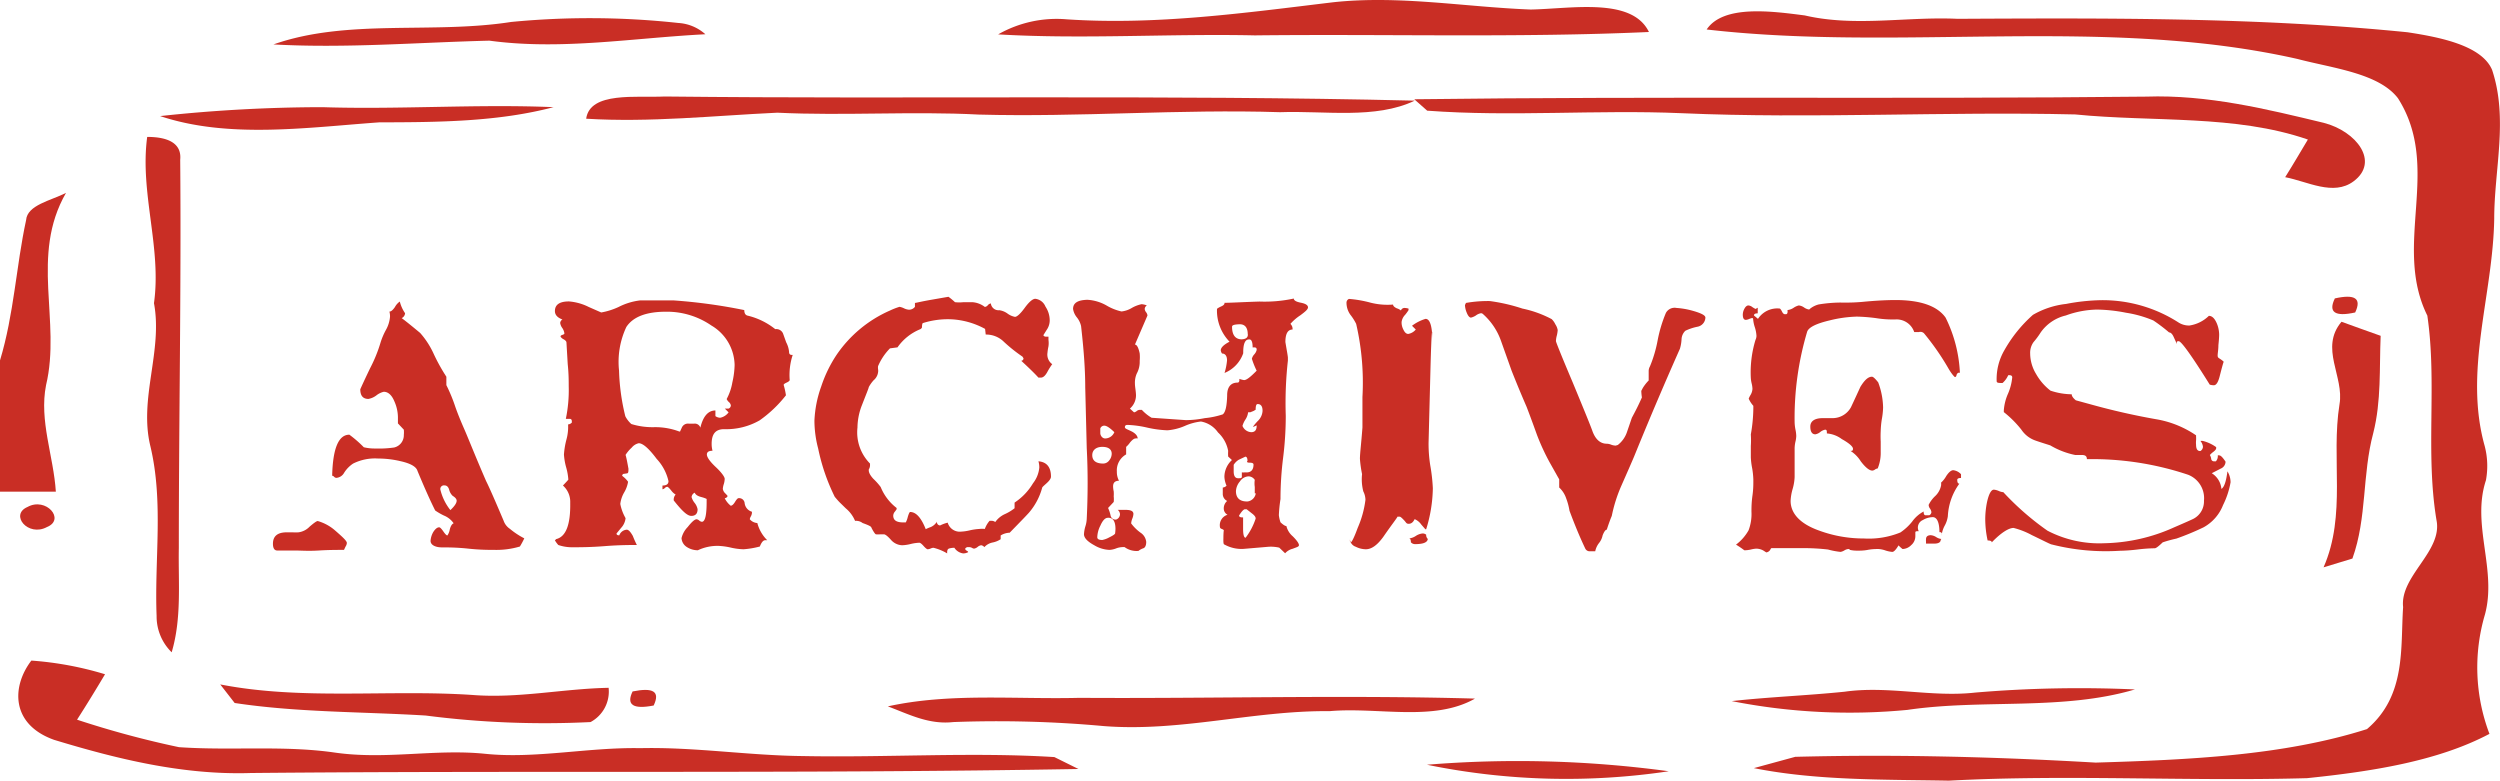 <svg id="图层_1" data-name="图层 1" xmlns="http://www.w3.org/2000/svg" viewBox="0 0 199.22 62.21"><defs><style>.cls-1{fill:#c92e25;}.cls-2{isolation:isolate;}</style></defs><title>archives-stamp</title><g id="Layer_1" data-name="Layer 1"><path class="cls-1" d="M85,1.52C92.15,2,99.24,1,106.24.16c5.27-.57,10.5.38,15.74.58,3.25-.06,8.07-1,9.42,1.79C121,3,110.48,2.68,100,2.8c-6.82-.15-13.66.32-20.46-.08A9.4,9.4,0,0,1,85,1.52Z" transform="translate(0 0.02)"/><path class="cls-1" d="M40.73,1.73a65.16,65.16,0,0,1,13.32.08,3.55,3.55,0,0,1,2.16.9C50.46,3,44.73,4,39,3.22c-5.72.14-11.46.62-17.21.3C27.67,1.45,34.46,2.71,40.73,1.73Z" transform="translate(0 0.02)"/><path class="cls-1" d="M136,2.33c1.34-2,5.25-1.45,7.82-1.12,4,.93,8.1.08,12.17.27,12-.06,24-.12,35.85,1.07,2.63.4,5.93,1.06,6.75,3,1.3,3.91.17,7.91.17,11.86-.1,6.11-2.44,12.11-.76,18.11a6.29,6.29,0,0,1,.1,2.73c-1.17,3.55.89,7.12-.08,10.7a14.9,14.9,0,0,0,.36,9.51c-4.14,2.19-9.41,3-14.53,3.53-9.51.27-19.06-.31-28.56.2-5.2-.1-10.51,0-15.53-1l3.3-.9c8-.21,16,0,23.94.46,7.29-.22,14.93-.54,21.62-2.67,3.14-2.66,2.66-6.48,2.88-9.72-.27-2.49,3.16-4.44,2.66-6.93-.9-5.41.06-10.9-.73-16.3-2.79-5.64,1.19-11.77-2.34-17.32-1.53-2-5.19-2.39-8-3.13C167.8,1.22,151.56,4.12,136,2.33Z" transform="translate(0 0.02)"/><path class="cls-1" d="M12.76,9.23A121.68,121.68,0,0,1,25.7,8.52c6.14.2,12.27-.26,18.41,0-4.44,1.17-9.2,1.2-13.89,1.21C24.48,10.14,18.2,11.05,12.76,9.23Z" transform="translate(0 0.02)"/><path class="cls-1" d="M46.71,9.44c.31-2.18,4-1.66,6.26-1.77,19.92.22,39.87-.15,59.77.33-3.14,1.5-7.16.79-10.73.92-8-.26-16,.41-24,.19-5.35-.28-10.72.11-16.07-.15C56.85,9.2,51.81,9.75,46.71,9.44Z" transform="translate(0 0.02)"/><path class="cls-1" d="M112.7,7.89c19.44-.25,38.88,0,58.32-.21,4.9-.17,9.63,1,14.16,2.09,2.6.67,4.47,3.1,2.37,4.66-1.61,1.2-3.69,0-5.45-.33.63-1,1.21-2,1.81-3-5.78-2-12.32-1.38-18.54-2-10.46-.25-20.93.36-31.39-.1-6.74-.29-13.54.3-20.25-.2Z" transform="translate(0 0.02)"/><path class="cls-1" d="M11.73,10.89c1.87,0,2.75.64,2.63,1.82.09,10.3-.11,20.62-.11,30.93-.05,2.78.24,5.59-.57,8.32a4,4,0,0,1-1.2-2.9c-.18-4.52.57-9.06-.5-13.54-.92-3.8,1-7.57.29-11.38C12.89,19.71,11.13,15.34,11.73,10.89Z" transform="translate(0 0.02)"/><path class="cls-1" d="M2.08,17.52c.09-1.21,2-1.56,3.18-2.17-2.88,5-.37,10.22-1.59,15.32-.56,2.84.6,5.65.78,8.49H0V28.7C1.12,25,1.28,21.22,2.08,17.52Z" transform="translate(0 0.02)"/><path class="cls-1" d="M186.06,23.76c1.61-.36,2.15,0,1.62,1.12C186.06,25.24,185.52,24.86,186.06,23.76Z" transform="translate(0 0.02)"/><path class="cls-1" d="M186.43,32.2c.39-2.22-1.61-4.48.16-6.58.78.29,2.34.84,3.12,1.12-.11,2.58.06,5.19-.59,7.75-.89,3.32-.49,6.74-1.66,10l-2.3.7C187,41,185.74,36.52,186.43,32.2Z" transform="translate(0 0.02)"/><path class="cls-1" d="M2.19,40.38c1.48-.82,3.05,1,1.55,1.6C2.24,42.79.75,41,2.19,40.38Z" transform="translate(0 0.02)"/><path class="cls-1" d="M2.5,52.62a26.65,26.65,0,0,1,5.87,1.09c-.72,1.21-1.46,2.42-2.23,3.62a76,76,0,0,0,8.12,2.19c4.12.29,8.32-.16,12.41.43s8-.31,12,.1,8.21-.53,12.35-.45c4.36-.1,8.63.59,13,.63,6.68.13,13.38-.33,20,.08l1.92.95c-22,.39-44,.11-65.95.32-5.46.18-10.76-1.15-15.67-2.64C.85,57.71.92,54.68,2.5,52.62Z" transform="translate(0 0.02)"/><path class="cls-1" d="M17.55,54.52c6.56,1.28,13.4.39,20.1.84,3.65.29,7.21-.5,10.85-.57a2.76,2.76,0,0,1-1.44,2.73A73.88,73.88,0,0,1,33.93,57c-5.08-.31-10.22-.24-15.23-1Z" transform="translate(0 0.02)"/><path class="cls-1" d="M147,55.1c3.46-.49,6.92.46,10.4.07a98.34,98.34,0,0,1,12.73-.25c-5.77,1.71-12.13.75-18.13,1.63a48.35,48.35,0,0,1-14-.7C140.93,55.52,144,55.41,147,55.1Z" transform="translate(0 0.02)"/><path class="cls-1" d="M50.41,55.08c1.65-.33,2.21,0,1.68,1.12C50.45,56.52,49.89,56.15,50.41,55.08Z" transform="translate(0 0.02)"/><path class="cls-1" d="M70.75,56.27c4.93-1.09,10.17-.55,15.26-.68,10.51.07,21-.24,31.53.06-3.28,1.87-7.72.66-11.58,1-6.07-.06-11.88,1.67-18,1.19a93.64,93.64,0,0,0-12-.32C74,57.74,72.39,56.88,70.75,56.27Z" transform="translate(0 0.02)"/><path class="cls-1" d="M113.71,60.92a89.35,89.35,0,0,1,19.27.52A55.21,55.21,0,0,1,113.71,60.92Z" transform="translate(0 0.02)"/></g><g id="图层_2" data-name="图层 2"><g class="cls-2"><path class="cls-1" d="M27.64,43.25a.6.6,0,0,1-.1.28c-.07.14-.11.24-.13.27h-.22c-.4,0-1,0-1.81.05s-1.41,0-1.81,0H22.1c-.23,0-.35-.18-.35-.54,0-.61.37-.91,1.1-.91l.47,0a3.76,3.76,0,0,0,.47,0,1.5,1.5,0,0,0,.88-.45c.35-.3.56-.45.65-.45a3.61,3.61,0,0,1,1.31.69C27.3,42.77,27.64,43.08,27.64,43.25Zm14.14-.37a6.58,6.58,0,0,1-.35.65,6.52,6.52,0,0,1-2,.27c-.47,0-1.17,0-2.11-.1s-1.64-.1-2.11-.1-.9-.17-.9-.52a1.63,1.63,0,0,1,.22-.71Q34.77,42,35,42q.1,0,.33.33c.15.22.26.32.32.32a1.15,1.15,0,0,0,.19-.47c.07-.28.18-.45.31-.5a1.73,1.73,0,0,0-.78-.62,5,5,0,0,1-.69-.4c-.35-.69-.82-1.73-1.41-3.15-.1-.35-.57-.61-1.4-.79a7.6,7.6,0,0,0-1.73-.2,3.89,3.89,0,0,0-2,.4,2.42,2.42,0,0,0-.72.74.77.77,0,0,1-.63.4.27.27,0,0,1-.16-.08.24.24,0,0,0-.16-.09c.05-2.18.51-3.27,1.37-3.27a9.22,9.22,0,0,1,1.15,1,3.6,3.6,0,0,0,.92.1,8.39,8.39,0,0,0,1.5-.08,1,1,0,0,0,.77-1,2.18,2.18,0,0,0,0-.42l-.47-.5v-.5a3.18,3.18,0,0,0-.28-1.25c-.21-.51-.5-.77-.85-.77a1.54,1.54,0,0,0-.59.29,1.49,1.49,0,0,1-.63.28c-.43,0-.65-.25-.65-.77,0,0,.26-.59.78-1.67a11.41,11.41,0,0,0,.84-2.07,5.53,5.53,0,0,1,.43-1,2.58,2.58,0,0,0,.32-1.05,1.37,1.37,0,0,0-.05-.4c.12,0,.26-.1.44-.36a1.25,1.25,0,0,1,.39-.44,2.83,2.83,0,0,0,.42.93.47.47,0,0,1-.27.39c.34.25.83.65,1.47,1.18a6.67,6.67,0,0,1,1.09,1.69,14.6,14.6,0,0,0,1,1.8v.67a13,13,0,0,1,.72,1.75c.17.48.4,1.06.7,1.74s.86,2.11,1.74,4.14c.29.58.75,1.64,1.4,3.17a1.28,1.28,0,0,0,.5.65A6.16,6.16,0,0,0,41.78,42.88Zm-5.39-3c0-.13-.11-.26-.32-.39a1,1,0,0,1-.28-.5c-.07-.22-.19-.33-.37-.33a.29.29,0,0,0-.33.33,4.22,4.22,0,0,0,.8,1.64C36.22,40.32,36.39,40.07,36.39,39.88Z" transform="translate(0 0.02)"/><path class="cls-1" d="M63.17,28.26a5.13,5.13,0,0,0-.24,2c0,.06-.09.14-.25.21s-.24.14-.23.19a6,6,0,0,1,.18.82,9.84,9.84,0,0,1-2.1,2,5.36,5.36,0,0,1-2.82.7c-.7,0-1,.39-1,1.17a2.08,2.08,0,0,0,.07.55q-.45,0-.45.3c0,.21.24.56.71,1s.71.79.71.94a1.58,1.58,0,0,1-.07.41,1.57,1.57,0,0,0-.08.39.61.61,0,0,0,.19.35c.13.13.19.2.19.22s-.08.17-.23.17a1.74,1.74,0,0,0,.48.6c.1,0,.22-.1.34-.3s.22-.3.27-.3a.44.44,0,0,1,.5.4.81.81,0,0,0,.58.68s0,0,0,.1a.73.73,0,0,1-.08.26.6.6,0,0,0-.09.24.86.86,0,0,0,.6.3,3,3,0,0,0,.79,1.37l-.17,0c-.15,0-.29.17-.42.5a6.87,6.87,0,0,1-1.3.22,5.07,5.07,0,0,1-1-.13,5.47,5.47,0,0,0-1-.14,3.64,3.64,0,0,0-1.64.35,1.62,1.62,0,0,1-.88-.26.9.9,0,0,1-.42-.71,1.9,1.9,0,0,1,.49-.88c.32-.41.56-.62.71-.62a.38.38,0,0,1,.21.1.38.38,0,0,0,.21.1c.27,0,.39-.57.38-1.7a.74.74,0,0,0,0-.12s-.14-.08-.42-.15-.46-.18-.53-.35a.44.44,0,0,0-.25.35,1.28,1.28,0,0,0,.24.46,1.18,1.18,0,0,1,.24.51c0,.35-.17.53-.5.53s-.75-.41-1.4-1.23a.61.61,0,0,1,.15-.47,1.16,1.16,0,0,1-.35-.32c-.16-.2-.27-.3-.32-.3a.32.32,0,0,0-.19.1.35.35,0,0,1-.19.1l0,0v-.3c.32,0,.48-.11.48-.35a3.82,3.82,0,0,0-.94-1.77c-.62-.83-1.1-1.25-1.43-1.25a1,1,0,0,0-.56.35,2.92,2.92,0,0,0-.49.58c.07.23.14.6.23,1.1,0,.21,0,.34-.1.37l-.33.05s-.07.07-.07.15a2.08,2.08,0,0,1,.47.47,2.44,2.44,0,0,1-.31.85,2.36,2.36,0,0,0-.31.92,3.68,3.68,0,0,0,.42,1.13,1.32,1.32,0,0,1-.35.77l-.37.45c0,.1.07.15.22.15a.68.68,0,0,1,.6-.45c.13,0,.29.16.48.5a7.84,7.84,0,0,0,.32.72c-.57,0-1.42,0-2.56.09s-2,.09-2.55.09a3.35,3.35,0,0,1-1.15-.18,2.23,2.23,0,0,1-.27-.37l.1-.1c.78-.19,1.15-1.15,1.12-2.9a1.74,1.74,0,0,0-.58-1.37c.27-.28.41-.44.43-.47a4.72,4.72,0,0,0-.18-1,5,5,0,0,1-.17-1A6.31,6.31,0,0,1,45.14,35a3.81,3.81,0,0,0,.13-1.2.43.43,0,0,0,.3-.15c0-.16,0-.26-.13-.29l-.35,0a11.2,11.2,0,0,0,.23-2.61c0-.4,0-1-.08-1.76l-.1-1.71c0-.09-.07-.17-.22-.26a.63.63,0,0,1-.25-.21c0-.05,0-.1.16-.15s.15-.1.14-.15a1,1,0,0,0-.16-.39.88.88,0,0,1-.17-.4.35.35,0,0,1,.18-.28c-.4-.15-.6-.37-.6-.67,0-.51.37-.77,1.12-.77a4.23,4.23,0,0,1,1.57.44l1,.44a5.54,5.54,0,0,0,1.39-.44A5.07,5.07,0,0,1,51,23.92l1.35,0c.6,0,1,0,1.35,0a43.36,43.36,0,0,1,5.61.77q0,.4.3.45a5.62,5.62,0,0,1,2.17,1.07.58.58,0,0,1,.62.35l.25.7a2,2,0,0,1,.23.77C62.88,28.23,63,28.28,63.17,28.26Zm-4.63.8a3.73,3.73,0,0,0-1.85-3.14,6.24,6.24,0,0,0-3.62-1.1c-1.58,0-2.63.41-3.16,1.22a6.55,6.55,0,0,0-.58,3.47,17.05,17.05,0,0,0,.5,3.64,2.15,2.15,0,0,0,.48.62,5.69,5.69,0,0,0,1.83.25,5.44,5.44,0,0,1,2,.35l.05,0,.15-.33a.53.53,0,0,1,.55-.3l.22,0h.2a.46.46,0,0,1,.5.32c.22-.91.62-1.37,1.2-1.37l0,.45a.7.7,0,0,0,.38.13,1.09,1.09,0,0,0,.67-.43l-.3-.3h.3a.28.28,0,0,0,.18-.25.43.43,0,0,0-.17-.28c-.1-.11-.16-.19-.16-.24a4.3,4.3,0,0,0,.45-1.32A6.78,6.78,0,0,0,58.54,29.06Z" transform="translate(0 0.02)"/><path class="cls-1" d="M83.85,29a5.35,5.35,0,0,0-.4.64c-.17.3-.34.44-.52.43l-.18,0c-.28-.31-.74-.76-1.37-1.34a.19.19,0,0,0,.18-.2l-.08-.13A12.54,12.54,0,0,1,80,27.22a2,2,0,0,0-1.45-.58l-.05-.45a6.23,6.23,0,0,0-2.81-.77,6.61,6.61,0,0,0-2.13.3c-.06,0-.09.15-.09.35a.27.27,0,0,1-.15.15,4.08,4.08,0,0,0-1.8,1.44l-.6.08a4.57,4.57,0,0,0-.95,1.42,1.07,1.07,0,0,0,0,.23.78.78,0,0,1,0,.27,1,1,0,0,1-.35.62,2.7,2.7,0,0,0-.39.55c0,.07-.2.55-.55,1.45a5,5,0,0,0-.35,1.77,3.53,3.53,0,0,0,1,2.87v.17a.62.62,0,0,1-.1.3v.07c0,.17.11.4.37.68a5.21,5.21,0,0,1,.58.65,4,4,0,0,0,1.27,1.67s0,0,0,.1l-.12.17a.54.54,0,0,0-.15.33c0,.36.23.55.8.55h.2a1.71,1.71,0,0,0,.16-.44c.08-.26.14-.39.19-.39.48,0,.89.48,1.24,1.37a3,3,0,0,1,.4-.17,1.05,1.05,0,0,0,.45-.37.09.09,0,0,1,0-.06l.07.16a.25.25,0,0,0,.23.14,2.74,2.74,0,0,1,.6-.22,1,1,0,0,0,.94.72,3.85,3.85,0,0,0,.83-.11,4.46,4.46,0,0,1,.77-.11,1.86,1.86,0,0,1,.42,0,2,2,0,0,1,.38-.65h.15a.51.51,0,0,1,.3.1,1.91,1.91,0,0,1,.74-.62,3.72,3.72,0,0,0,.8-.48l0-.45a4.75,4.75,0,0,0,1.47-1.54,2.38,2.38,0,0,0,.5-1.25,1.73,1.73,0,0,0-.07-.5c.65.05,1,.46,1,1.22,0,.15-.12.32-.34.52s-.35.31-.36.36A5.08,5.08,0,0,1,82,40.83c-.13.15-.64.68-1.54,1.6a1.45,1.45,0,0,0-.72.22l0,.3a1.79,1.79,0,0,1-.64.26,1.22,1.22,0,0,0-.66.37.4.4,0,0,0-.25-.15.55.55,0,0,0-.28.13.61.61,0,0,1-.29.14.4.4,0,0,1-.16-.06.48.48,0,0,0-.21-.06l-.18,0q-.15.07-.15.12c0,.05,0,.1.11.16s.12.09.12.12l0,0a.82.82,0,0,1-.4.1,1,1,0,0,1-.7-.45,1.65,1.65,0,0,0-.42.06q-.18.06-.15.39a4,4,0,0,0-1.1-.45.66.66,0,0,0-.22.06.7.7,0,0,1-.23.06c-.06,0-.17-.08-.33-.26s-.27-.26-.34-.26a3.39,3.39,0,0,0-.69.1,3.23,3.23,0,0,1-.68.1A1.24,1.24,0,0,1,71,43c-.26-.29-.45-.44-.56-.44l-.31,0a1.69,1.69,0,0,1-.32,0c-.06,0-.19-.18-.37-.53,0-.1-.28-.22-.7-.37a.83.83,0,0,0-.42-.17.5.5,0,0,0-.18,0,2.6,2.6,0,0,0-.74-1l-.48-.47c-.12-.12-.25-.27-.4-.45a15.81,15.81,0,0,1-1.32-3.84,8.82,8.82,0,0,1-.3-2.22,9.15,9.15,0,0,1,.54-2.73,10.46,10.46,0,0,1,1.23-2.53,10,10,0,0,1,4.24-3.52,5.54,5.54,0,0,1,.77-.3,1.33,1.33,0,0,1,.34.11,1.1,1.1,0,0,0,.41.12.59.59,0,0,0,.48-.23l0-.31c.08,0,.53-.12,1.35-.26l1.32-.23a4.84,4.84,0,0,1,.52.43,3,3,0,0,0,.68,0l.7,0a1.85,1.85,0,0,1,1,.38.38.38,0,0,0,.24-.14.38.38,0,0,1,.24-.14h0a.61.61,0,0,0,.67.54,1.45,1.45,0,0,1,.66.27,1.46,1.46,0,0,0,.59.26c.16,0,.43-.24.78-.72s.64-.72.84-.72h0a1,1,0,0,1,.81.62,2,2,0,0,1,.34,1.1,1.33,1.33,0,0,1-.25.77l-.25.4c0,.07.06.11.18.13h.22v.25a1.92,1.92,0,0,1,0,.52,4.15,4.15,0,0,0-.08.52A.94.94,0,0,0,83.85,29Z" transform="translate(0 0.02)"/><path class="cls-1" d="M103.1,23.77c0,.15.19.26.55.33s.56.18.58.35-.2.35-.6.65a3.85,3.85,0,0,0-.8.69.55.55,0,0,1,.17.45c-.38,0-.57.34-.57,1l.1.59c.07.39.1.6.1.65l0,.23a30.64,30.64,0,0,0-.17,4.41,26.91,26.91,0,0,1-.21,3.33,26.71,26.71,0,0,0-.21,3.3,11.16,11.16,0,0,0-.13,1.28,2.58,2.58,0,0,0,.13.57c.21.2.37.3.47.3a1.56,1.56,0,0,0,.51.82c.33.33.49.57.49.7s-.17.16-.5.29a1.18,1.18,0,0,0-.6.36l-.47-.45a3.06,3.06,0,0,0-.85-.07l-2,.17a2.79,2.79,0,0,1-1.52-.35c-.07,0-.09-.16-.08-.47,0-.6.05-.8.05-.6,0-.07-.05-.12-.16-.16s-.16-.09-.16-.14a.87.87,0,0,1,.6-1,.56.56,0,0,1-.3-.47.78.78,0,0,1,.27-.63.62.62,0,0,1-.35-.57v-.5a.43.43,0,0,0,.3-.15,1.92,1.92,0,0,1-.17-.72,1.84,1.84,0,0,1,.6-1.32l-.3-.28a3.39,3.39,0,0,1,0-.45,2.66,2.66,0,0,0-.81-1.47,2.1,2.1,0,0,0-1.36-.87,4.33,4.33,0,0,0-1.28.35,4.39,4.39,0,0,1-1.39.35,8.75,8.75,0,0,1-1.59-.21,8.19,8.19,0,0,0-1.6-.22c-.13,0-.2.06-.2.18s.17.16.5.32.51.36.52.58a.43.43,0,0,0-.17,0c-.12,0-.26.11-.44.32a1.78,1.78,0,0,1-.31.35l0,.6A1.46,1.46,0,0,0,89,37.56a1.49,1.49,0,0,0,.17.73c-.31,0-.47.15-.47.45a2,2,0,0,0,.05.4,2.83,2.83,0,0,1,0,.4,2,2,0,0,1,0,.44l-.45.48a2.71,2.71,0,0,1,.2.6.39.39,0,0,0,.45.32.46.46,0,0,0,.3-.42.48.48,0,0,0-.18-.35l.6,0c.43,0,.65.09.65.33a1.19,1.19,0,0,1-.09.37,1.24,1.24,0,0,0-.09.38,3.44,3.44,0,0,0,.75.74,1,1,0,0,1,.45.73c0,.26-.07.43-.2.5a1.39,1.39,0,0,0-.42.22,1.61,1.61,0,0,1-1.1-.3.68.68,0,0,0-.2,0,1.51,1.51,0,0,0-.5.11,1.75,1.75,0,0,1-.5.11,2.53,2.53,0,0,1-1.22-.37c-.55-.3-.82-.59-.82-.88a2.7,2.7,0,0,1,.11-.62,2.25,2.25,0,0,0,.11-.6c.09-1.86.1-3.74,0-5.64l-.12-4.86c0-1.55-.14-3.17-.33-4.86a1.68,1.68,0,0,0-.33-.69,1.4,1.4,0,0,1-.31-.68c0-.47.36-.71,1.14-.73a3.47,3.47,0,0,1,1.52.45,4.1,4.1,0,0,0,1.2.48,2,2,0,0,0,.82-.28,2.65,2.65,0,0,1,.78-.3,1.38,1.38,0,0,1,.42.1.35.35,0,0,0-.17.28.48.48,0,0,0,.11.26.54.54,0,0,1,.11.26l-1,2.32c.15,0,.28.23.38.7a3.28,3.28,0,0,1,0,.6,1.93,1.93,0,0,1-.23,1,1.81,1.81,0,0,0-.15.8c0,.24.06.51.08.82a1.4,1.4,0,0,1-.48,1.18l.33.3a.48.48,0,0,0,.21-.1.4.4,0,0,1,.24-.1l.17,0a3.41,3.41,0,0,0,.78.63l2.74.19a8.07,8.07,0,0,0,1.5-.16A6.53,6.53,0,0,0,97.44,33c.22-.17.33-.68.35-1.53,0-.64.29-1,.82-1q.18,0,.15-.3a1.76,1.76,0,0,0,.38.1c.2,0,.53-.27,1-.75a6.4,6.4,0,0,1-.38-.95.79.79,0,0,1,.19-.35.8.8,0,0,0,.19-.35l0-.05a.14.14,0,0,0-.12-.15.66.66,0,0,0-.2,0c0-.43-.09-.64-.25-.64h0a.06.06,0,0,0-.05,0c-.31,0-.46.37-.45,1.1a2.62,2.62,0,0,1-1.49,1.57,4.79,4.79,0,0,0,.2-1c0-.36-.15-.55-.4-.55a.6.6,0,0,1-.1-.25c0-.21.23-.45.7-.69a3.56,3.56,0,0,1-1-2.62s.1-.09.31-.18.3-.18.29-.3c.53,0,1.46-.06,2.79-.1A10.92,10.92,0,0,0,103.1,23.77ZM88.59,36.14c0-.36-.27-.55-.75-.55s-.81.25-.8.68.31.65.88.65a.6.6,0,0,0,.47-.25A.85.85,0,0,0,88.59,36.14Zm.3,6q0-.93-.6-.9c-.22,0-.42.21-.6.62a2.16,2.16,0,0,0-.25.93c0,.15.13.22.4.22a1.89,1.89,0,0,0,.56-.21c.29-.14.45-.25.46-.31A3.45,3.45,0,0,0,88.89,42.13ZM88,33.9a.34.34,0,0,0-.32.22c0,.09,0,.21,0,.38s.15.42.39.42a.8.8,0,0,0,.73-.5C88.44,34.07,88.18,33.9,88,33.9Zm11.43-7.28c0-.55-.24-.82-.68-.8s-.57.08-.57.2c0,.66.27,1,.77,1C99.3,27,99.45,26.87,99.44,26.62ZM99.89,37q0-.15-.3-.15t-.18-.15c0-.22-.07-.33-.17-.33l-.53.25a1.25,1.25,0,0,0-.4.4v.52c0,.37.12.55.35.55s.27,0,.3-.1v-.37a.79.79,0,0,0,.25,0C99.66,37.67,99.89,37.45,99.89,37Zm.1,2.29c0-.1,0-.27,0-.51a1.91,1.91,0,0,1,0-.56.61.61,0,0,0-.5-.28.87.87,0,0,0-.68.4,1.29,1.29,0,0,0-.32.78c0,.56.33.84.93.82a.76.76,0,0,0,.65-.65Zm.07,2c0-.12-.1-.25-.3-.4l-.42-.33-.13,0c-.1,0-.26.16-.47.5,0,.11.11.16.32.15v.92c0,.46.07.7.2.7A5.13,5.13,0,0,0,100.06,41.31Zm.55-8.58c0-.37-.15-.54-.4-.53q-.15,0-.15.45l-.17.1-.25.1-.18,0a1.35,1.35,0,0,1-.22.59,1.84,1.84,0,0,0-.23.5.8.8,0,0,0,.7.5c.28,0,.43-.16.43-.5a0,0,0,0,0,0-.05,1.07,1.07,0,0,1-.3.13,0,0,0,0,1,0,0s.14-.22.43-.51A1.19,1.19,0,0,0,100.61,32.73Z" transform="translate(0 0.02)"/><path class="cls-1" d="M114.18,38.89a11.51,11.51,0,0,1-.53,3.26.08.08,0,0,1-.07,0l-.33-.38a1.19,1.19,0,0,0-.52-.42c-.12.25-.27.37-.47.37s-.19-.09-.37-.28-.29-.29-.36-.29l-.17,0c0,.07-.43.6-1.12,1.6-.49.68-.95,1-1.4,1a1.82,1.82,0,0,1-.8-.2.68.68,0,0,1-.47-.6c0,.17,0,.25.07.25s.27-.38.55-1.15a8,8,0,0,0,.62-2.24,1.54,1.54,0,0,0-.17-.67,3.86,3.86,0,0,1-.1-1.38,9.12,9.12,0,0,1-.17-1.22c0-.43.11-1.26.2-2.49,0-.35,0-1.16,0-2.42a20.78,20.78,0,0,0-.5-5.84,4.14,4.14,0,0,0-.47-.74,1.66,1.66,0,0,1-.3-.93.32.32,0,0,1,.2-.32,9.33,9.33,0,0,1,1.72.3,5.5,5.5,0,0,0,1.79.15q0,.16.3.3a1.05,1.05,0,0,1,.33.17.3.3,0,0,1,.3-.2,1.33,1.33,0,0,1,.3.05.44.44,0,0,1,0,.13,3.49,3.49,0,0,1-.27.37,1,1,0,0,0-.28.57,1.23,1.23,0,0,0,.14.6c.11.24.24.35.39.35a1,1,0,0,0,.6-.35l-.3-.3a3.37,3.37,0,0,1,1.08-.55c.34,0,.52.54.54,1.6,0-1.2-.07-.51-.14,2.05l-.16,6.23a11.14,11.14,0,0,0,.13,1.77A14,14,0,0,1,114.18,38.89Zm-.4,4q0,.45-1,.45a.43.43,0,0,1-.35-.15q0-.3-.15-.3a1.24,1.24,0,0,0,.54-.2,1.19,1.19,0,0,1,.55-.2.44.44,0,0,1,.28.1A.43.43,0,0,0,113.78,42.93Z" transform="translate(0 0.02)"/><path class="cls-1" d="M135.9,25.29a.77.77,0,0,1-.65.73,4.09,4.09,0,0,0-.95.32A1,1,0,0,0,134,27a3.2,3.2,0,0,1-.13.77c-.74,1.67-2,4.53-3.66,8.61-.17.4-.5,1.16-1,2.29a11.71,11.71,0,0,0-.77,2.42c-.14.33-.27.7-.4,1.1q-.15,0-.33.45a1.43,1.43,0,0,1-.3.63,1.58,1.58,0,0,0-.29.64h-.4a.39.39,0,0,1-.4-.23c-.4-.84-.82-1.84-1.25-3a5,5,0,0,0-.27-1,2.06,2.06,0,0,0-.55-.85l0-.65-.77-1.37a17.65,17.65,0,0,1-1-2.17c-.43-1.2-.71-1.93-.82-2.22-.62-1.43-1-2.39-1.2-2.89l-.85-2.39a5.13,5.13,0,0,0-1.42-2.12.25.25,0,0,0-.17-.08.92.92,0,0,0-.41.18,1.23,1.23,0,0,1-.39.17c-.13,0-.25-.16-.35-.42a1.75,1.75,0,0,1-.13-.58l.08-.17a10.07,10.07,0,0,1,1.9-.15,14.32,14.32,0,0,1,2.6.6,8.78,8.78,0,0,1,2.33.84,1.39,1.39,0,0,1,.29.41,1.22,1.22,0,0,1,.19.46,2.55,2.55,0,0,1-.07.44,1.83,1.83,0,0,0-.07.44c0,.08.44,1.18,1.33,3.28.94,2.27,1.47,3.57,1.58,3.9.24.65.62,1,1.15,1a1,1,0,0,1,.35.08,1.12,1.12,0,0,0,.35.07l.17-.05a2.18,2.18,0,0,0,.72-1l.4-1.17c.27-.5.53-1,.8-1.62a4.34,4.34,0,0,1-.05-.52l.12-.23a3.35,3.35,0,0,1,.47-.6c0-.16,0-.42,0-.77a.75.75,0,0,1,.1-.35,10.32,10.32,0,0,0,.62-2.11,10.92,10.92,0,0,1,.65-2.15.79.79,0,0,1,.85-.4,6.26,6.26,0,0,1,1.27.22C135.58,24.94,135.9,25.11,135.9,25.29Z" transform="translate(0 0.02)"/><path class="cls-1" d="M138.34,43.38a3.69,3.69,0,0,0,1-1.14,3.66,3.66,0,0,0,.23-1.49c0-.28,0-.71.08-1.28s.07-1,.07-1.27a6.41,6.41,0,0,0-.09-.89,5.66,5.66,0,0,1-.11-.89v-.9a6.89,6.89,0,0,0,0-.92,12.64,12.64,0,0,0,.2-2.1v-.18a2.25,2.25,0,0,1-.37-.57,1.73,1.73,0,0,1,.15-.3,1.08,1.08,0,0,0,.15-.48,2.08,2.08,0,0,0-.06-.42,2.47,2.47,0,0,1-.07-.43,8.86,8.86,0,0,1,.37-3.05.78.78,0,0,0,.08-.32,2.71,2.71,0,0,0-.13-.69,2.84,2.84,0,0,1-.14-.69,0,0,0,0,0-.05-.05.93.93,0,0,0-.24.07.87.87,0,0,1-.28.08c-.17,0-.25-.14-.25-.42a1,1,0,0,1,.13-.47c.09-.17.2-.26.32-.26a.59.59,0,0,1,.31.13,1.68,1.68,0,0,0,.26.15l.17-.1,0,.45c-.2,0-.3.05-.3.17l.32.27a1.83,1.83,0,0,1,1.75-.82s.09.08.16.23.15.22.24.22l.07,0c.12,0,.16-.13.13-.33a1.12,1.12,0,0,0,.5-.19,1.31,1.31,0,0,1,.4-.18.89.89,0,0,1,.42.16.94.94,0,0,0,.37.16.1.1,0,0,0,.1-.05,1.82,1.82,0,0,1,.7-.35,11.28,11.28,0,0,1,1.72-.15,15.79,15.79,0,0,0,1.72-.05q1.55-.15,2.67-.15c2,0,3.34.47,4,1.4a11,11,0,0,1,1.14,4.39l-.09,0q-.1,0-.18.18c0,.12-.09.17-.12.17s-.26-.23-.53-.7a20.2,20.2,0,0,0-1.94-2.79.41.41,0,0,0-.4-.1c-.2,0-.33,0-.38,0a1.48,1.48,0,0,0-1.54-1c-.34,0-.84,0-1.51-.11a14.07,14.07,0,0,0-1.51-.12,9.93,9.93,0,0,0-2.17.3q-1.62.38-1.8.9a24,24,0,0,0-1,7.23,3.61,3.61,0,0,0,.06.54,2.81,2.81,0,0,1,.07.54,2.11,2.11,0,0,1-.07.48,2.77,2.77,0,0,0-.06.49V38a4,4,0,0,1-.16.95,4,4,0,0,0-.16.94c0,1,.75,1.83,2.27,2.37a10.23,10.23,0,0,0,3.56.63,6.65,6.65,0,0,0,2.92-.48,4.21,4.21,0,0,0,.94-.87,2.67,2.67,0,0,1,.91-.8q0,.3.15.3l.3,0a.3.3,0,0,0,.17-.25.63.63,0,0,0-.11-.28.51.51,0,0,1-.11-.3,2.49,2.49,0,0,1,.49-.67,1.58,1.58,0,0,0,.5-.87.82.82,0,0,0,0-.23,2.07,2.07,0,0,0,.41-.52c.21-.32.4-.47.56-.47a1,1,0,0,1,.62.32l0,.3q-.3,0-.3.15c0,.21.06.31.17.3a4.79,4.79,0,0,0-.92,2.59,2.15,2.15,0,0,1-.23.72,2.11,2.11,0,0,0-.24.65v.1c0,.05,0,.08,0,.08v0a.4.4,0,0,1,0-.15.16.16,0,0,0-.2-.12c0-.8-.21-1.2-.53-1.2a1.59,1.59,0,0,0-.79.23.65.65,0,0,0-.33.89c-.18,0-.27,0-.27.1s0,0,0,.3a.93.93,0,0,1-.33.71,1,1,0,0,1-.69.31,2.53,2.53,0,0,1-.32-.29c-.2.34-.37.52-.5.52a2.45,2.45,0,0,1-.53-.11,2.06,2.06,0,0,0-.57-.12c-.2,0-.49,0-.86.07s-.66.06-.86.06a2.38,2.38,0,0,1-.55-.06.15.15,0,0,0-.12-.07.73.73,0,0,0-.34.12.9.9,0,0,1-.29.11,6.2,6.2,0,0,1-1-.19,16.69,16.69,0,0,0-2-.11c-1.46,0-2.27,0-2.42,0s-.1,0-.21.17a.43.43,0,0,1-.29.17l-.25-.16a1.21,1.21,0,0,0-.55-.14,2.47,2.47,0,0,0-.43.07,2.34,2.34,0,0,1-.44.06H139C138.83,43.7,138.63,43.56,138.34,43.38ZM149.17,30c.1,0,.26.15.5.45a6,6,0,0,1,.39,2,5.89,5.89,0,0,1-.1.93,7,7,0,0,0-.09.94,8.46,8.46,0,0,0,0,.85c0,.38,0,.66,0,.84a3.24,3.24,0,0,1-.24,1.3.46.46,0,0,0-.22.09.4.4,0,0,1-.21.08c-.23,0-.54-.24-.92-.74a2.61,2.61,0,0,0-.82-.83c.13,0,.2,0,.2-.17s-.3-.44-.89-.77a2.29,2.29,0,0,0-1.19-.45c0-.2,0-.3-.14-.3a.9.9,0,0,0-.38.18.84.84,0,0,1-.4.19c-.26,0-.4-.21-.4-.62s.32-.67,1-.67h0l.42,0h.4a1.67,1.67,0,0,0,1.42-.87s.28-.59.75-1.62C148.58,30.27,148.87,30,149.17,30Zm5.48,13v0c0,.2-.19.3-.52.3h-.65s0-.09,0-.17a.82.82,0,0,1,0-.18c0-.21.13-.32.38-.32a.92.92,0,0,1,.43.15.94.94,0,0,0,.41.15Z" transform="translate(0 0.02)"/><path class="cls-1" d="M177.75,38.41a6.59,6.59,0,0,1-.6,1.82A3.45,3.45,0,0,1,175.6,42a21.19,21.19,0,0,1-2.17.9,9.91,9.91,0,0,0-1.09.3c-.32.31-.53.47-.63.47a13.06,13.06,0,0,0-1.39.1,13.38,13.38,0,0,1-1.4.1,17.53,17.53,0,0,1-5.41-.5c-.09,0-.62-.28-1.6-.75a6.29,6.29,0,0,0-1.45-.57c-.39,0-1,.38-1.74,1.15q0-.15-.33-.15a8.15,8.15,0,0,1-.19-1.72,7.08,7.08,0,0,1,.14-1.33c.15-.68.34-1,.55-1a1.33,1.33,0,0,1,.38.1,1,1,0,0,0,.37.1,21.93,21.93,0,0,0,3.52,3.07,8.93,8.93,0,0,0,4.51,1A14.12,14.12,0,0,0,173.26,42c1-.43,1.53-.67,1.57-.7a1.56,1.56,0,0,0,.8-1.42,2,2,0,0,0-1.27-2.07,24,24,0,0,0-8.06-1.24c0-.2-.09-.31-.32-.33q.38,0-.6,0a6.42,6.42,0,0,1-2-.77c-.7-.22-1.13-.36-1.3-.43a2.22,2.22,0,0,1-1-.82,8.44,8.44,0,0,0-1.4-1.4s0-.06,0-.15a4,4,0,0,1,.34-1.33,4.26,4.26,0,0,0,.33-1.29c0-.13-.1-.19-.32-.17a1.75,1.75,0,0,1-.45.62c-.31,0-.47,0-.47-.15a4.57,4.57,0,0,1,.62-2.47A10.92,10.92,0,0,1,162,25.07a6.75,6.75,0,0,1,2.64-.87,16.15,16.15,0,0,1,2.82-.3,11.19,11.19,0,0,1,6.16,1.79,1.56,1.56,0,0,0,.85.23,2.82,2.82,0,0,0,1.55-.77c.25,0,.45.19.62.57a2.39,2.39,0,0,1,.2.92q0,.27-.06.84c0,.37-.06.65-.06.83s.08.19.24.3.25.19.25.23c0-.12-.11.27-.34,1.17-.12.45-.27.67-.45.67a1.1,1.1,0,0,1-.33-.05c-1.44-2.31-2.27-3.46-2.47-3.46s-.15.07-.15.22l-.25-.55c-.11-.25-.24-.37-.37-.37a13.47,13.47,0,0,0-1.25-.95,9.18,9.18,0,0,0-2.19-.62,12.59,12.59,0,0,0-2.3-.25,7.58,7.58,0,0,0-2.49.47,3.39,3.39,0,0,0-2,1.35,6.32,6.32,0,0,1-.57.77,1.46,1.46,0,0,0-.27.92,3.19,3.19,0,0,0,.47,1.62,4.41,4.41,0,0,0,1.15,1.33,5.49,5.49,0,0,0,1.69.29q0,.21.33.48l1.17.32A54.88,54.88,0,0,0,172,33.42,8,8,0,0,1,175,34.67s0,0,0,.08a2.48,2.48,0,0,1,0,.33,1.69,1.69,0,0,0,0,.34c0,.35.12.52.35.5a.43.43,0,0,0,.2-.33.87.87,0,0,0-.2-.47.65.65,0,0,1,.2,0,3.11,3.11,0,0,1,1.05.49.44.44,0,0,1,0,.1c0,.07-.08.17-.24.29a1.69,1.69,0,0,0-.26.24.84.84,0,0,1,.1.26c0,.16.12.24.2.24l.18,0a.6.6,0,0,0,.15-.47.21.21,0,0,1,.12,0c.12,0,.28.17.5.5a.61.61,0,0,1-.38.55l-.72.37a1.64,1.64,0,0,1,.77,1.25c.22-.13.38-.6.48-1.4A1.69,1.69,0,0,1,177.75,38.41Z" transform="translate(0 0.02)"/></g></g></svg>